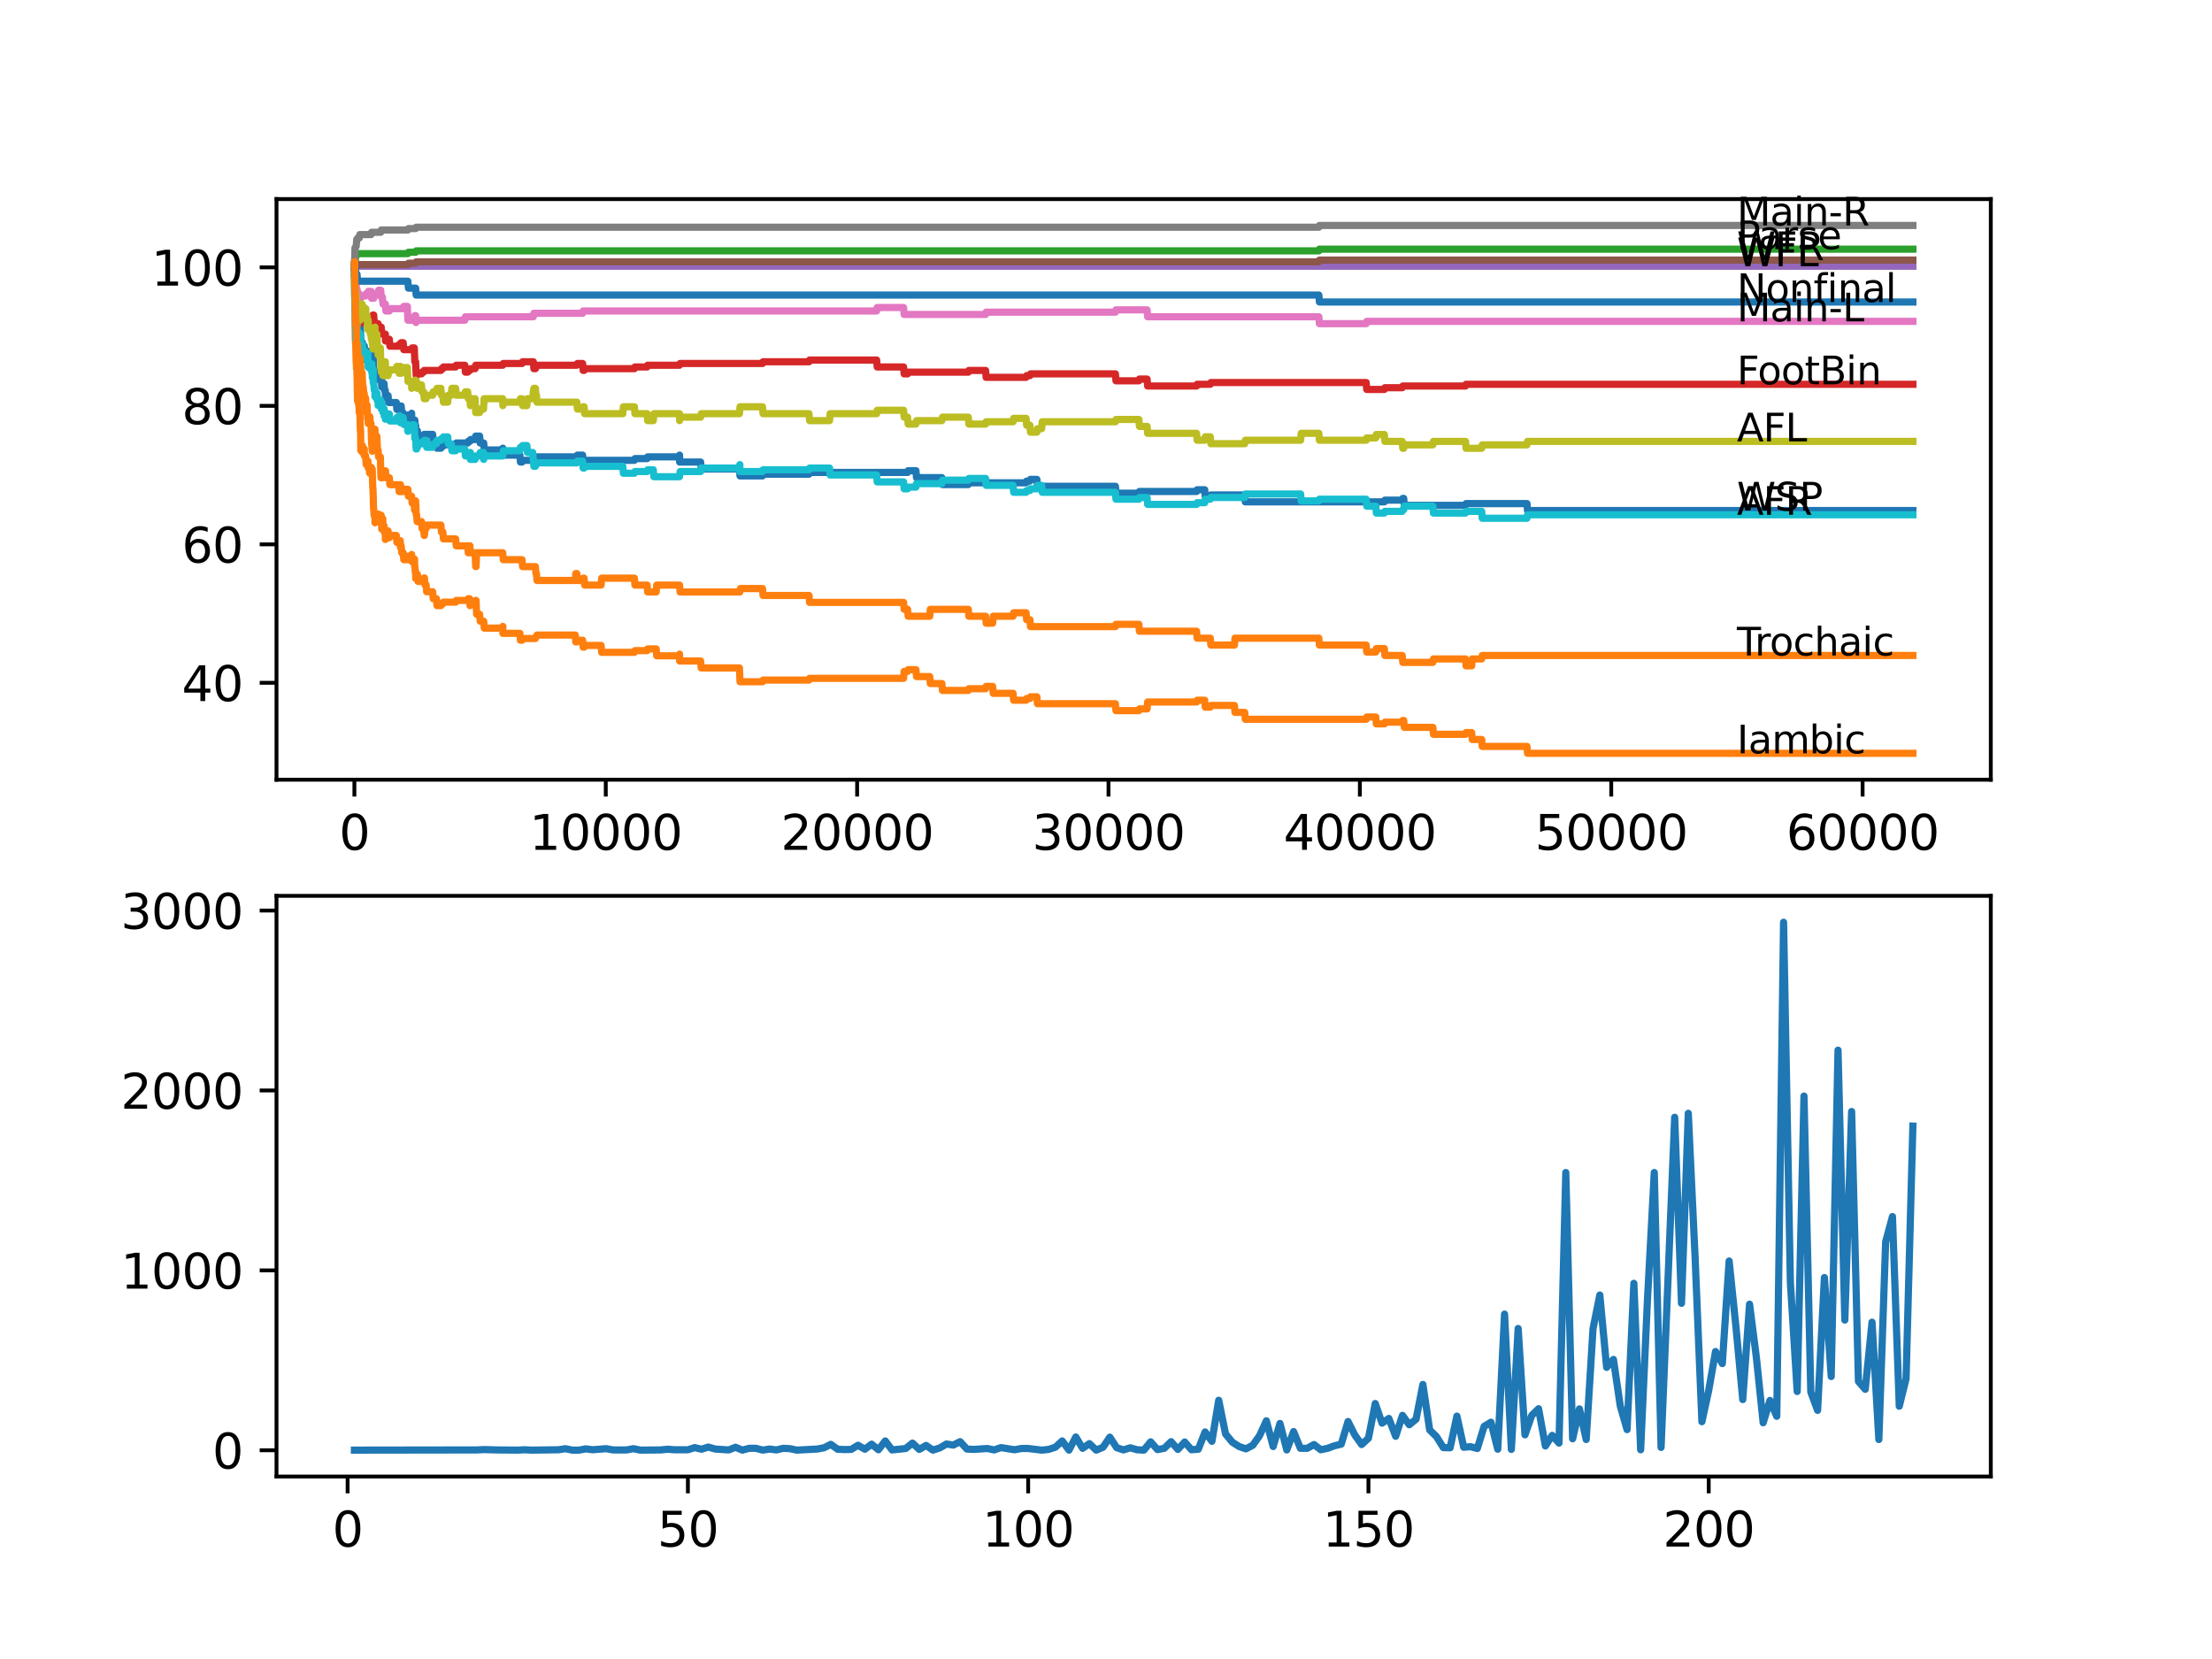<?xml version="1.0" encoding="utf-8" standalone="no"?>
<!DOCTYPE svg PUBLIC "-//W3C//DTD SVG 1.1//EN"
  "http://www.w3.org/Graphics/SVG/1.1/DTD/svg11.dtd">
<svg xmlns:xlink="http://www.w3.org/1999/xlink" width="460.8pt" height="345.6pt" viewBox="0 0 460.8 345.6" xmlns="http://www.w3.org/2000/svg" version="1.1">
 <defs>
  <style type="text/css">*{stroke-linejoin: round; stroke-linecap: butt}</style>
 </defs>
 <g id="figure_1">
  <g id="patch_1">
   <path d="M 0 345.6 
L 460.8 345.6 
L 460.8 0 
L 0 0 
z
" style="fill: #ffffff"/>
  </g>
  <g id="axes_1">
   <g id="patch_2">
    <path d="M 57.6 162.432 
L 414.72 162.432 
L 414.72 41.472 
L 57.6 41.472 
z
" style="fill: #ffffff"/>
   </g>
   <g id="matplotlib.axis_1">
    <g id="xtick_1">
     <g id="line2d_1">
      <defs>
       <path id="m1914880251" d="M 0 0 
L 0 3.5 
" style="stroke: #000000; stroke-width: 0.8"/>
      </defs>
      <g>
       <use xlink:href="#m1914880251" x="73.827" y="162.432" style="stroke: #000000; stroke-width: 0.8"/>
      </g>
     </g>
     <g id="text_1">
      <!-- 0 -->
      <g transform="translate(70.646 177.03)scale(0.1 -0.1)">
       <defs>
        <path id="DejaVuSans-30" d="M 2034 4250 
Q 1547 4250 1301 3770 
Q 1056 3291 1056 2328 
Q 1056 1369 1301 889 
Q 1547 409 2034 409 
Q 2525 409 2770 889 
Q 3016 1369 3016 2328 
Q 3016 3291 2770 3770 
Q 2525 4250 2034 4250 
z
M 2034 4750 
Q 2819 4750 3233 4129 
Q 3647 3509 3647 2328 
Q 3647 1150 3233 529 
Q 2819 -91 2034 -91 
Q 1250 -91 836 529 
Q 422 1150 422 2328 
Q 422 3509 836 4129 
Q 1250 4750 2034 4750 
z
" transform="scale(0.016)"/>
       </defs>
       <use xlink:href="#DejaVuSans-30"/>
      </g>
     </g>
    </g>
    <g id="xtick_2">
     <g id="line2d_2">
      <g>
       <use xlink:href="#m1914880251" x="126.192" y="162.432" style="stroke: #000000; stroke-width: 0.8"/>
      </g>
     </g>
     <g id="text_2">
      <!-- 10000 -->
      <g transform="translate(110.286 177.03)scale(0.1 -0.1)">
       <defs>
        <path id="DejaVuSans-31" d="M 794 531 
L 1825 531 
L 1825 4091 
L 703 3866 
L 703 4441 
L 1819 4666 
L 2450 4666 
L 2450 531 
L 3481 531 
L 3481 0 
L 794 0 
L 794 531 
z
" transform="scale(0.016)"/>
       </defs>
       <use xlink:href="#DejaVuSans-31"/>
       <use xlink:href="#DejaVuSans-30" x="63.623"/>
       <use xlink:href="#DejaVuSans-30" x="127.246"/>
       <use xlink:href="#DejaVuSans-30" x="190.869"/>
       <use xlink:href="#DejaVuSans-30" x="254.492"/>
      </g>
     </g>
    </g>
    <g id="xtick_3">
     <g id="line2d_3">
      <g>
       <use xlink:href="#m1914880251" x="178.556" y="162.432" style="stroke: #000000; stroke-width: 0.8"/>
      </g>
     </g>
     <g id="text_3">
      <!-- 20000 -->
      <g transform="translate(162.65 177.03)scale(0.1 -0.1)">
       <defs>
        <path id="DejaVuSans-32" d="M 1228 531 
L 3431 531 
L 3431 0 
L 469 0 
L 469 531 
Q 828 903 1448 1529 
Q 2069 2156 2228 2338 
Q 2531 2678 2651 2914 
Q 2772 3150 2772 3378 
Q 2772 3750 2511 3984 
Q 2250 4219 1831 4219 
Q 1534 4219 1204 4116 
Q 875 4013 500 3803 
L 500 4441 
Q 881 4594 1212 4672 
Q 1544 4750 1819 4750 
Q 2544 4750 2975 4387 
Q 3406 4025 3406 3419 
Q 3406 3131 3298 2873 
Q 3191 2616 2906 2266 
Q 2828 2175 2409 1742 
Q 1991 1309 1228 531 
z
" transform="scale(0.016)"/>
       </defs>
       <use xlink:href="#DejaVuSans-32"/>
       <use xlink:href="#DejaVuSans-30" x="63.623"/>
       <use xlink:href="#DejaVuSans-30" x="127.246"/>
       <use xlink:href="#DejaVuSans-30" x="190.869"/>
       <use xlink:href="#DejaVuSans-30" x="254.492"/>
      </g>
     </g>
    </g>
    <g id="xtick_4">
     <g id="line2d_4">
      <g>
       <use xlink:href="#m1914880251" x="230.921" y="162.432" style="stroke: #000000; stroke-width: 0.8"/>
      </g>
     </g>
     <g id="text_4">
      <!-- 30000 -->
      <g transform="translate(215.015 177.03)scale(0.1 -0.1)">
       <defs>
        <path id="DejaVuSans-33" d="M 2597 2516 
Q 3050 2419 3304 2112 
Q 3559 1806 3559 1356 
Q 3559 666 3084 287 
Q 2609 -91 1734 -91 
Q 1441 -91 1130 -33 
Q 819 25 488 141 
L 488 750 
Q 750 597 1062 519 
Q 1375 441 1716 441 
Q 2309 441 2620 675 
Q 2931 909 2931 1356 
Q 2931 1769 2642 2001 
Q 2353 2234 1838 2234 
L 1294 2234 
L 1294 2753 
L 1863 2753 
Q 2328 2753 2575 2939 
Q 2822 3125 2822 3475 
Q 2822 3834 2567 4026 
Q 2313 4219 1838 4219 
Q 1578 4219 1281 4162 
Q 984 4106 628 3988 
L 628 4550 
Q 988 4650 1302 4700 
Q 1616 4750 1894 4750 
Q 2613 4750 3031 4423 
Q 3450 4097 3450 3541 
Q 3450 3153 3228 2886 
Q 3006 2619 2597 2516 
z
" transform="scale(0.016)"/>
       </defs>
       <use xlink:href="#DejaVuSans-33"/>
       <use xlink:href="#DejaVuSans-30" x="63.623"/>
       <use xlink:href="#DejaVuSans-30" x="127.246"/>
       <use xlink:href="#DejaVuSans-30" x="190.869"/>
       <use xlink:href="#DejaVuSans-30" x="254.492"/>
      </g>
     </g>
    </g>
    <g id="xtick_5">
     <g id="line2d_5">
      <g>
       <use xlink:href="#m1914880251" x="283.285" y="162.432" style="stroke: #000000; stroke-width: 0.8"/>
      </g>
     </g>
     <g id="text_5">
      <!-- 40000 -->
      <g transform="translate(267.379 177.03)scale(0.1 -0.1)">
       <defs>
        <path id="DejaVuSans-34" d="M 2419 4116 
L 825 1625 
L 2419 1625 
L 2419 4116 
z
M 2253 4666 
L 3047 4666 
L 3047 1625 
L 3713 1625 
L 3713 1100 
L 3047 1100 
L 3047 0 
L 2419 0 
L 2419 1100 
L 313 1100 
L 313 1709 
L 2253 4666 
z
" transform="scale(0.016)"/>
       </defs>
       <use xlink:href="#DejaVuSans-34"/>
       <use xlink:href="#DejaVuSans-30" x="63.623"/>
       <use xlink:href="#DejaVuSans-30" x="127.246"/>
       <use xlink:href="#DejaVuSans-30" x="190.869"/>
       <use xlink:href="#DejaVuSans-30" x="254.492"/>
      </g>
     </g>
    </g>
    <g id="xtick_6">
     <g id="line2d_6">
      <g>
       <use xlink:href="#m1914880251" x="335.65" y="162.432" style="stroke: #000000; stroke-width: 0.8"/>
      </g>
     </g>
     <g id="text_6">
      <!-- 50000 -->
      <g transform="translate(319.744 177.03)scale(0.1 -0.1)">
       <defs>
        <path id="DejaVuSans-35" d="M 691 4666 
L 3169 4666 
L 3169 4134 
L 1269 4134 
L 1269 2991 
Q 1406 3038 1543 3061 
Q 1681 3084 1819 3084 
Q 2600 3084 3056 2656 
Q 3513 2228 3513 1497 
Q 3513 744 3044 326 
Q 2575 -91 1722 -91 
Q 1428 -91 1123 -41 
Q 819 9 494 109 
L 494 744 
Q 775 591 1075 516 
Q 1375 441 1709 441 
Q 2250 441 2565 725 
Q 2881 1009 2881 1497 
Q 2881 1984 2565 2268 
Q 2250 2553 1709 2553 
Q 1456 2553 1204 2497 
Q 953 2441 691 2322 
L 691 4666 
z
" transform="scale(0.016)"/>
       </defs>
       <use xlink:href="#DejaVuSans-35"/>
       <use xlink:href="#DejaVuSans-30" x="63.623"/>
       <use xlink:href="#DejaVuSans-30" x="127.246"/>
       <use xlink:href="#DejaVuSans-30" x="190.869"/>
       <use xlink:href="#DejaVuSans-30" x="254.492"/>
      </g>
     </g>
    </g>
    <g id="xtick_7">
     <g id="line2d_7">
      <g>
       <use xlink:href="#m1914880251" x="388.014" y="162.432" style="stroke: #000000; stroke-width: 0.8"/>
      </g>
     </g>
     <g id="text_7">
      <!-- 60000 -->
      <g transform="translate(372.108 177.03)scale(0.1 -0.1)">
       <defs>
        <path id="DejaVuSans-36" d="M 2113 2584 
Q 1688 2584 1439 2293 
Q 1191 2003 1191 1497 
Q 1191 994 1439 701 
Q 1688 409 2113 409 
Q 2538 409 2786 701 
Q 3034 994 3034 1497 
Q 3034 2003 2786 2293 
Q 2538 2584 2113 2584 
z
M 3366 4563 
L 3366 3988 
Q 3128 4100 2886 4159 
Q 2644 4219 2406 4219 
Q 1781 4219 1451 3797 
Q 1122 3375 1075 2522 
Q 1259 2794 1537 2939 
Q 1816 3084 2150 3084 
Q 2853 3084 3261 2657 
Q 3669 2231 3669 1497 
Q 3669 778 3244 343 
Q 2819 -91 2113 -91 
Q 1303 -91 875 529 
Q 447 1150 447 2328 
Q 447 3434 972 4092 
Q 1497 4750 2381 4750 
Q 2619 4750 2861 4703 
Q 3103 4656 3366 4563 
z
" transform="scale(0.016)"/>
       </defs>
       <use xlink:href="#DejaVuSans-36"/>
       <use xlink:href="#DejaVuSans-30" x="63.623"/>
       <use xlink:href="#DejaVuSans-30" x="127.246"/>
       <use xlink:href="#DejaVuSans-30" x="190.869"/>
       <use xlink:href="#DejaVuSans-30" x="254.492"/>
      </g>
     </g>
    </g>
   </g>
   <g id="matplotlib.axis_2">
    <g id="ytick_1">
     <g id="line2d_8">
      <defs>
       <path id="m2eca38922e" d="M 0 0 
L -3.5 0 
" style="stroke: #000000; stroke-width: 0.8"/>
      </defs>
      <g>
       <use xlink:href="#m2eca38922e" x="57.6" y="142.245" style="stroke: #000000; stroke-width: 0.8"/>
      </g>
     </g>
     <g id="text_8">
      <!-- 40 -->
      <g transform="translate(37.875 146.044)scale(0.1 -0.1)">
       <use xlink:href="#DejaVuSans-34"/>
       <use xlink:href="#DejaVuSans-30" x="63.623"/>
      </g>
     </g>
    </g>
    <g id="ytick_2">
     <g id="line2d_9">
      <g>
       <use xlink:href="#m2eca38922e" x="57.6" y="113.396" style="stroke: #000000; stroke-width: 0.8"/>
      </g>
     </g>
     <g id="text_9">
      <!-- 60 -->
      <g transform="translate(37.875 117.195)scale(0.1 -0.1)">
       <use xlink:href="#DejaVuSans-36"/>
       <use xlink:href="#DejaVuSans-30" x="63.623"/>
      </g>
     </g>
    </g>
    <g id="ytick_3">
     <g id="line2d_10">
      <g>
       <use xlink:href="#m2eca38922e" x="57.6" y="84.546" style="stroke: #000000; stroke-width: 0.8"/>
      </g>
     </g>
     <g id="text_10">
      <!-- 80 -->
      <g transform="translate(37.875 88.346)scale(0.1 -0.1)">
       <defs>
        <path id="DejaVuSans-38" d="M 2034 2216 
Q 1584 2216 1326 1975 
Q 1069 1734 1069 1313 
Q 1069 891 1326 650 
Q 1584 409 2034 409 
Q 2484 409 2743 651 
Q 3003 894 3003 1313 
Q 3003 1734 2745 1975 
Q 2488 2216 2034 2216 
z
M 1403 2484 
Q 997 2584 770 2862 
Q 544 3141 544 3541 
Q 544 4100 942 4425 
Q 1341 4750 2034 4750 
Q 2731 4750 3128 4425 
Q 3525 4100 3525 3541 
Q 3525 3141 3298 2862 
Q 3072 2584 2669 2484 
Q 3125 2378 3379 2068 
Q 3634 1759 3634 1313 
Q 3634 634 3220 271 
Q 2806 -91 2034 -91 
Q 1263 -91 848 271 
Q 434 634 434 1313 
Q 434 1759 690 2068 
Q 947 2378 1403 2484 
z
M 1172 3481 
Q 1172 3119 1398 2916 
Q 1625 2713 2034 2713 
Q 2441 2713 2670 2916 
Q 2900 3119 2900 3481 
Q 2900 3844 2670 4047 
Q 2441 4250 2034 4250 
Q 1625 4250 1398 4047 
Q 1172 3844 1172 3481 
z
" transform="scale(0.016)"/>
       </defs>
       <use xlink:href="#DejaVuSans-38"/>
       <use xlink:href="#DejaVuSans-30" x="63.623"/>
      </g>
     </g>
    </g>
    <g id="ytick_4">
     <g id="line2d_11">
      <g>
       <use xlink:href="#m2eca38922e" x="57.6" y="55.697" style="stroke: #000000; stroke-width: 0.8"/>
      </g>
     </g>
     <g id="text_11">
      <!-- 100 -->
      <g transform="translate(31.512 59.496)scale(0.1 -0.1)">
       <use xlink:href="#DejaVuSans-31"/>
       <use xlink:href="#DejaVuSans-30" x="63.623"/>
       <use xlink:href="#DejaVuSans-30" x="127.246"/>
      </g>
     </g>
    </g>
   </g>
   <g id="line2d_12">
    <path d="M 73.833 55.216 
L 73.848 55.216 
L 73.932 53.774 
L 73.948 56.659 
L 73.953 55.937 
L 73.985 55.937 
L 74.121 63.102 
L 74.147 63.102 
L 74.267 66.347 
L 74.288 66.347 
L 74.43 64.256 
L 74.445 64.256 
L 74.555 67.141 
L 74.561 66.78 
L 74.587 66.78 
L 74.681 68.222 
L 74.697 67.501 
L 74.739 67.501 
L 74.859 66.66 
L 74.901 66.66 
L 74.959 65.939 
L 74.964 67.381 
L 75 67.02 
L 75.116 69.905 
L 75.131 69.545 
L 75.163 72.43 
L 75.189 72.43 
L 75.194 72.43 
L 75.309 72.069 
L 75.44 72.069 
L 75.493 71.348 
L 75.498 72.79 
L 75.54 72.79 
L 75.665 72.79 
L 75.781 72.43 
L 75.875 72.43 
L 75.891 72.069 
L 75.896 73.511 
L 75.969 73.511 
L 76.163 73.511 
L 76.173 74.954 
L 76.273 73.872 
L 76.461 73.872 
L 76.582 73.151 
L 76.634 73.151 
L 76.702 74.593 
L 76.744 74.233 
L 77.037 74.233 
L 77.153 73.872 
L 77.325 73.872 
L 77.352 73.511 
L 77.357 74.954 
L 77.425 74.593 
L 77.456 74.593 
L 77.572 73.872 
L 77.577 73.872 
L 77.692 73.511 
L 77.697 73.511 
L 77.818 76.396 
L 77.844 76.396 
L 77.959 77.839 
L 78.116 77.839 
L 78.121 79.281 
L 78.226 78.921 
L 78.509 78.921 
L 78.635 77.839 
L 78.76 77.839 
L 78.854 77.478 
L 78.97 78.921 
L 79.237 78.921 
L 79.362 77.719 
L 79.399 77.719 
L 79.52 80.604 
L 79.666 80.604 
L 79.781 79.882 
L 79.996 79.882 
L 80.111 81.325 
L 80.263 81.325 
L 80.31 82.767 
L 80.373 82.407 
L 80.844 82.407 
L 80.96 83.849 
L 82.562 83.849 
L 82.677 85.292 
L 83.038 85.292 
L 83.154 84.931 
L 83.426 84.931 
L 83.541 84.57 
L 83.573 84.57 
L 83.688 86.013 
L 83.997 86.013 
L 84.112 87.455 
L 84.855 87.455 
L 84.971 86.446 
L 85.746 86.446 
L 85.756 86.085 
L 85.761 87.527 
L 85.84 87.527 
L 86.416 87.527 
L 86.531 88.97 
L 86.583 88.97 
L 86.599 88.681 
L 86.604 90.124 
L 86.672 90.124 
L 86.788 90.124 
L 86.903 89.763 
L 86.966 89.763 
L 87.081 91.206 
L 87.804 91.206 
L 87.919 90.845 
L 88.249 90.845 
L 88.364 90.484 
L 90.129 90.484 
L 90.244 91.927 
L 90.919 91.927 
L 91.034 93.369 
L 91.846 93.369 
L 91.961 93.009 
L 92.255 93.009 
L 92.37 92.648 
L 94.92 92.648 
L 95.035 92.288 
L 97.428 92.288 
L 97.543 91.927 
L 97.905 91.927 
L 98.02 91.566 
L 98.973 91.566 
L 99.093 90.845 
L 99.915 90.845 
L 100.031 92.288 
L 100.764 92.288 
L 100.879 93.73 
L 104.728 93.73 
L 104.754 93.369 
L 104.759 94.812 
L 104.822 94.812 
L 108.299 94.812 
L 108.414 96.254 
L 108.749 96.254 
L 108.865 95.894 
L 111.535 95.894 
L 111.65 95.533 
L 111.745 95.533 
L 111.86 95.172 
L 120.165 95.172 
L 120.28 94.812 
L 121.369 94.812 
L 121.484 96.254 
L 121.683 96.254 
L 121.799 95.894 
L 132.156 95.894 
L 132.271 95.533 
L 134.801 95.533 
L 134.916 95.172 
L 141.556 95.172 
L 141.571 94.812 
L 141.577 96.254 
L 141.65 96.254 
L 145.954 96.254 
L 146.07 97.697 
L 154.039 97.697 
L 154.155 99.139 
L 158.841 99.139 
L 158.956 98.779 
L 168.534 98.779 
L 168.649 98.418 
L 189.066 98.418 
L 189.181 98.057 
L 190.81 98.057 
L 190.925 99.5 
L 196.209 99.5 
L 196.324 100.942 
L 201.717 100.942 
L 201.832 100.582 
L 213.751 100.582 
L 213.866 100.221 
L 214.552 100.221 
L 214.667 99.86 
L 216.002 99.86 
L 216.117 101.303 
L 232.361 101.303 
L 232.476 102.745 
L 237.247 102.745 
L 237.362 102.385 
L 249.269 102.385 
L 249.385 102.024 
L 250.966 102.024 
L 251.081 103.467 
L 252.129 103.467 
L 252.244 103.106 
L 259.302 103.106 
L 259.418 104.548 
L 288.38 104.548 
L 288.496 104.188 
L 292.109 104.188 
L 292.224 103.827 
L 292.423 103.827 
L 292.538 105.27 
L 305.294 105.27 
L 305.409 104.909 
L 318.097 104.909 
L 318.213 106.352 
L 398.487 106.352 
L 398.487 106.352 
" clip-path="url(#pe38bd9dd7f)" style="fill: none; stroke: #1f77b4; stroke-width: 1.5; stroke-linecap: square"/>
   </g>
   <g id="line2d_13">
    <path d="M 73.833 57.14 
L 73.854 57.14 
L 74 68.198 
L 74.006 68.198 
L 74.011 67.718 
L 74.047 71.276 
L 74.074 70.554 
L 74.199 75.603 
L 74.215 75.603 
L 74.241 75.242 
L 74.246 76.685 
L 74.32 75.603 
L 74.451 82.094 
L 74.461 82.094 
L 74.477 83.537 
L 74.571 82.695 
L 74.587 82.695 
L 74.681 84.138 
L 74.697 83.416 
L 74.718 83.416 
L 74.833 85.941 
L 74.959 85.941 
L 75.079 89.907 
L 75.116 89.907 
L 75.121 89.547 
L 75.163 93.874 
L 75.168 93.874 
L 75.194 93.874 
L 75.309 93.514 
L 75.44 93.514 
L 75.493 92.792 
L 75.498 94.235 
L 75.54 94.235 
L 75.665 94.235 
L 75.781 93.874 
L 75.875 93.874 
L 75.891 93.514 
L 75.896 94.956 
L 75.969 94.956 
L 76.163 94.956 
L 76.278 96.759 
L 76.461 96.759 
L 76.582 96.038 
L 76.634 96.038 
L 76.702 97.48 
L 76.744 97.12 
L 76.886 97.12 
L 77.001 98.562 
L 77.037 98.562 
L 77.153 98.202 
L 77.289 98.202 
L 77.352 97.36 
L 77.357 98.803 
L 77.388 98.803 
L 77.394 98.803 
L 77.519 97.721 
L 77.535 97.721 
L 77.655 101.688 
L 77.697 101.688 
L 77.823 106.015 
L 77.844 106.015 
L 77.959 107.457 
L 78.116 107.457 
L 78.121 108.9 
L 78.226 108.539 
L 78.509 108.539 
L 78.635 107.457 
L 78.76 107.457 
L 78.854 107.097 
L 78.97 108.539 
L 79.237 108.539 
L 79.362 107.337 
L 79.399 107.337 
L 79.52 110.222 
L 79.666 110.222 
L 79.745 108.058 
L 79.781 109.501 
L 79.996 109.501 
L 80.111 110.943 
L 80.263 110.943 
L 80.279 112.386 
L 80.315 110.583 
L 80.368 110.583 
L 80.844 110.583 
L 80.96 112.025 
L 81.106 112.025 
L 81.221 111.544 
L 82.562 111.544 
L 82.677 112.987 
L 83.038 112.987 
L 83.154 112.626 
L 83.384 112.626 
L 83.426 114.069 
L 83.494 113.708 
L 83.573 113.708 
L 83.688 115.151 
L 83.997 115.151 
L 84.112 116.593 
L 84.855 116.593 
L 84.971 115.872 
L 85.746 115.872 
L 85.756 115.511 
L 85.761 116.954 
L 85.84 116.954 
L 86.301 116.954 
L 86.358 116.473 
L 86.364 117.915 
L 86.4 117.915 
L 86.416 117.915 
L 86.531 119.358 
L 86.583 119.358 
L 86.599 119.069 
L 86.604 120.512 
L 86.678 120.031 
L 86.788 120.031 
L 86.903 119.67 
L 86.966 119.67 
L 87.081 121.113 
L 87.804 121.113 
L 87.919 120.752 
L 88.249 120.752 
L 88.364 120.391 
L 88.416 120.391 
L 88.531 121.834 
L 88.767 121.834 
L 88.882 123.276 
L 90.129 123.276 
L 90.244 124.719 
L 90.919 124.719 
L 91.034 126.161 
L 91.846 126.161 
L 91.961 125.801 
L 92.255 125.801 
L 92.37 125.44 
L 94.92 125.44 
L 95.035 125.079 
L 97.428 125.079 
L 97.543 124.719 
L 97.826 124.719 
L 97.905 126.161 
L 97.936 125.801 
L 98.973 125.801 
L 99.093 125.079 
L 99.167 125.079 
L 99.287 127.964 
L 99.915 127.964 
L 100.031 129.407 
L 100.764 129.407 
L 100.879 130.849 
L 104.728 130.849 
L 104.754 130.489 
L 104.759 131.931 
L 104.822 131.931 
L 108.299 131.931 
L 108.414 133.374 
L 108.749 133.374 
L 108.865 133.013 
L 111.535 133.013 
L 111.65 132.652 
L 111.745 132.652 
L 111.86 132.292 
L 119.83 132.292 
L 119.945 133.734 
L 120.165 133.734 
L 120.28 133.374 
L 121.369 133.374 
L 121.484 134.816 
L 121.683 134.816 
L 121.799 134.455 
L 125.223 134.455 
L 125.338 135.898 
L 132.156 135.898 
L 132.271 135.537 
L 134.801 135.537 
L 134.916 135.177 
L 136.696 135.177 
L 136.811 136.619 
L 141.556 136.619 
L 141.571 136.259 
L 141.577 137.701 
L 141.65 137.701 
L 145.954 137.701 
L 146.07 139.143 
L 154.039 139.143 
L 154.16 142.028 
L 158.841 142.028 
L 158.956 141.668 
L 168.534 141.668 
L 168.649 141.307 
L 188.233 141.307 
L 188.349 139.865 
L 189.066 139.865 
L 189.181 139.504 
L 190.81 139.504 
L 190.925 140.947 
L 193.685 140.947 
L 193.8 142.389 
L 196.209 142.389 
L 196.324 143.831 
L 201.717 143.831 
L 201.832 143.471 
L 205.315 143.471 
L 205.43 142.99 
L 206.791 142.99 
L 206.907 144.432 
L 211.043 144.432 
L 211.159 145.875 
L 213.751 145.875 
L 213.866 145.514 
L 214.552 145.514 
L 214.667 145.154 
L 216.002 145.154 
L 216.117 146.596 
L 232.361 146.596 
L 232.476 148.039 
L 237.247 148.039 
L 237.362 147.678 
L 238.959 147.678 
L 239.074 146.236 
L 249.269 146.236 
L 249.385 145.875 
L 250.966 145.875 
L 251.081 147.317 
L 252.129 147.317 
L 252.244 146.957 
L 257.156 146.957 
L 257.271 148.399 
L 259.302 148.399 
L 259.418 149.842 
L 284.6 149.842 
L 284.715 149.361 
L 286.605 149.361 
L 286.721 150.803 
L 288.38 150.803 
L 288.496 150.443 
L 292.109 150.443 
L 292.224 150.082 
L 292.423 150.082 
L 292.538 151.525 
L 298.492 151.525 
L 298.607 152.967 
L 305.294 152.967 
L 305.409 152.606 
L 306.577 152.606 
L 306.692 154.049 
L 308.661 154.049 
L 308.776 155.491 
L 318.097 155.491 
L 318.213 156.934 
L 398.487 156.934 
L 398.487 156.934 
" clip-path="url(#pe38bd9dd7f)" style="fill: none; stroke: #ff7f0e; stroke-width: 1.5; stroke-linecap: square"/>
   </g>
   <g id="line2d_14">
    <path d="M 73.833 55.216 
L 73.838 55.216 
L 73.869 56.659 
L 73.948 55.336 
L 73.953 55.336 
L 74.079 53.125 
L 74.377 53.125 
L 74.493 52.836 
L 84.965 52.836 
L 85.081 52.548 
L 86.583 52.548 
L 86.699 52.259 
L 274.74 52.259 
L 274.855 51.899 
L 398.487 51.899 
L 398.487 51.899 
" clip-path="url(#pe38bd9dd7f)" style="fill: none; stroke: #2ca02c; stroke-width: 1.5; stroke-linecap: square"/>
   </g>
   <g id="line2d_15">
    <path d="M 73.833 57.14 
L 73.838 57.14 
L 73.89 56.418 
L 73.937 57.981 
L 73.943 57.981 
L 73.953 57.981 
L 74.084 64.833 
L 74.1 64.833 
L 74.147 64.544 
L 74.152 65.987 
L 74.189 65.987 
L 74.215 65.987 
L 74.346 64.544 
L 74.555 64.544 
L 74.671 64.184 
L 74.739 64.184 
L 74.838 63.823 
L 74.959 66.708 
L 74.964 66.708 
L 75.079 66.347 
L 75.116 66.347 
L 75.131 65.987 
L 75.137 67.429 
L 75.215 67.068 
L 75.44 67.068 
L 75.561 66.347 
L 75.665 66.347 
L 75.781 65.987 
L 75.875 65.987 
L 75.99 65.626 
L 76.163 65.626 
L 76.2 67.068 
L 76.273 66.708 
L 76.461 66.708 
L 76.582 65.987 
L 76.634 65.987 
L 76.702 67.429 
L 76.744 67.068 
L 77.037 67.068 
L 77.153 66.708 
L 77.325 66.708 
L 77.446 65.987 
L 77.577 65.987 
L 77.692 65.626 
L 77.844 65.626 
L 77.959 67.068 
L 78.116 67.068 
L 78.121 68.511 
L 78.226 68.15 
L 78.509 68.15 
L 78.624 67.79 
L 78.76 67.79 
L 78.765 67.429 
L 78.771 68.872 
L 78.854 68.872 
L 79.237 68.872 
L 79.357 68.15 
L 79.415 68.15 
L 79.53 69.593 
L 80.279 69.593 
L 80.31 71.035 
L 80.389 70.675 
L 81.106 70.675 
L 81.221 72.117 
L 83.038 72.117 
L 83.154 71.756 
L 83.426 71.756 
L 83.541 71.396 
L 83.997 71.396 
L 84.112 72.838 
L 85.746 72.838 
L 85.861 72.478 
L 86.301 72.478 
L 86.421 75.363 
L 86.583 75.363 
L 86.704 78.248 
L 86.788 78.248 
L 86.903 77.887 
L 87.804 77.887 
L 87.919 77.526 
L 88.249 77.526 
L 88.364 77.166 
L 91.846 77.166 
L 91.961 76.805 
L 92.255 76.805 
L 92.37 76.444 
L 94.92 76.444 
L 95.035 76.084 
L 96.836 76.084 
L 96.952 77.526 
L 97.428 77.526 
L 97.543 77.166 
L 97.905 77.166 
L 98.02 76.805 
L 98.973 76.805 
L 99.093 76.084 
L 104.728 76.084 
L 104.843 75.723 
L 108.749 75.723 
L 108.865 75.363 
L 111.101 75.363 
L 111.216 76.805 
L 111.535 76.805 
L 111.65 76.444 
L 111.745 76.444 
L 111.86 76.084 
L 120.165 76.084 
L 120.28 75.723 
L 121.369 75.723 
L 121.484 77.166 
L 121.683 77.166 
L 121.799 76.805 
L 132.156 76.805 
L 132.271 76.444 
L 134.801 76.444 
L 134.916 76.084 
L 141.556 76.084 
L 141.671 75.723 
L 158.841 75.723 
L 158.956 75.363 
L 168.534 75.363 
L 168.649 75.002 
L 182.62 75.002 
L 182.735 76.444 
L 188.233 76.444 
L 188.349 77.887 
L 189.066 77.887 
L 189.181 77.526 
L 201.717 77.526 
L 201.832 77.166 
L 205.315 77.166 
L 205.43 78.608 
L 213.751 78.608 
L 213.866 78.248 
L 214.552 78.248 
L 214.667 77.887 
L 232.361 77.887 
L 232.476 79.329 
L 237.247 79.329 
L 237.362 78.969 
L 238.959 78.969 
L 239.074 80.411 
L 249.269 80.411 
L 249.385 80.051 
L 252.129 80.051 
L 252.244 79.69 
L 284.6 79.69 
L 284.715 81.132 
L 288.38 81.132 
L 288.496 80.772 
L 292.109 80.772 
L 292.224 80.411 
L 305.294 80.411 
L 305.409 80.051 
L 398.487 80.051 
L 398.487 80.051 
" clip-path="url(#pe38bd9dd7f)" style="fill: none; stroke: #d62728; stroke-width: 1.5; stroke-linecap: square"/>
   </g>
   <g id="line2d_16">
    <path d="M 73.833 55.697 
L 73.838 55.697 
L 73.869 57.14 
L 73.948 56.178 
L 73.953 56.178 
L 74.068 55.457 
L 398.487 55.457 
L 398.487 55.457 
" clip-path="url(#pe38bd9dd7f)" style="fill: none; stroke: #9467bd; stroke-width: 1.5; stroke-linecap: square"/>
   </g>
   <g id="line2d_17">
    <path d="M 73.833 55.697 
L 74.016 55.697 
L 74.131 55.409 
L 74.377 55.409 
L 74.493 55.12 
L 84.965 55.12 
L 85.081 54.832 
L 86.583 54.832 
L 86.699 54.543 
L 274.74 54.543 
L 274.855 54.182 
L 398.487 54.182 
L 398.487 54.182 
" clip-path="url(#pe38bd9dd7f)" style="fill: none; stroke: #8c564b; stroke-width: 1.5; stroke-linecap: square"/>
   </g>
   <g id="line2d_18">
    <path d="M 73.833 55.697 
L 73.932 61.587 
L 73.958 60.385 
L 73.985 60.385 
L 74.016 58.582 
L 74.058 60.986 
L 74.095 60.024 
L 74.1 60.024 
L 74.199 58.774 
L 74.205 60.217 
L 74.377 60.217 
L 74.477 61.659 
L 74.487 61.178 
L 74.838 61.178 
L 74.843 62.621 
L 74.948 62.14 
L 75.131 62.14 
L 75.247 61.659 
L 76.163 61.659 
L 76.278 61.178 
L 76.634 61.178 
L 76.749 60.698 
L 77.289 60.698 
L 77.404 62.14 
L 77.844 62.14 
L 77.959 61.659 
L 78.116 61.659 
L 78.231 61.178 
L 78.765 61.178 
L 78.881 60.457 
L 79.315 60.457 
L 79.43 61.9 
L 79.666 61.9 
L 79.781 63.342 
L 80.279 63.342 
L 80.394 64.785 
L 81.106 64.785 
L 81.221 64.304 
L 83.997 64.304 
L 84.112 63.823 
L 84.855 63.823 
L 84.976 66.708 
L 86.301 66.708 
L 86.421 65.746 
L 86.583 65.746 
L 86.657 67.189 
L 86.693 66.708 
L 96.836 66.708 
L 96.952 65.987 
L 111.101 65.987 
L 111.216 65.265 
L 121.369 65.265 
L 121.484 64.785 
L 182.62 64.785 
L 182.735 64.063 
L 188.233 64.063 
L 188.349 65.506 
L 205.315 65.506 
L 205.43 65.025 
L 232.361 65.025 
L 232.476 64.544 
L 238.959 64.544 
L 239.074 65.987 
L 274.74 65.987 
L 274.855 67.429 
L 284.6 67.429 
L 284.715 66.948 
L 398.487 66.948 
L 398.487 66.948 
" clip-path="url(#pe38bd9dd7f)" style="fill: none; stroke: #e377c2; stroke-width: 1.5; stroke-linecap: square"/>
   </g>
   <g id="line2d_19">
    <path d="M 73.833 55.697 
L 73.958 51.61 
L 74.016 51.61 
L 74.131 51.322 
L 74.199 51.322 
L 74.314 49.879 
L 74.377 49.879 
L 74.493 49.591 
L 74.838 49.591 
L 74.953 48.869 
L 77.289 48.869 
L 77.404 48.389 
L 79.315 48.389 
L 79.43 47.908 
L 84.965 47.908 
L 85.081 47.619 
L 86.583 47.619 
L 86.699 47.331 
L 274.74 47.331 
L 274.855 46.97 
L 398.487 46.97 
L 398.487 46.97 
" clip-path="url(#pe38bd9dd7f)" style="fill: none; stroke: #7f7f7f; stroke-width: 1.5; stroke-linecap: square"/>
   </g>
   <g id="line2d_20">
    <path d="M 73.833 57.14 
L 73.848 57.14 
L 73.89 62.429 
L 73.974 62.068 
L 73.985 62.068 
L 74.016 60.265 
L 74.058 63.39 
L 74.089 62.429 
L 74.1 62.429 
L 74.215 61.178 
L 74.341 66.227 
L 74.377 66.227 
L 74.388 67.67 
L 74.466 64.063 
L 74.477 64.063 
L 74.555 63.583 
L 74.561 65.025 
L 74.576 65.025 
L 74.587 65.025 
L 74.702 64.304 
L 74.739 64.304 
L 74.838 65.746 
L 74.849 64.544 
L 74.901 64.544 
L 75 66.708 
L 75.011 65.987 
L 75.116 63.823 
L 75.126 64.544 
L 75.131 64.544 
L 75.194 63.342 
L 75.199 64.785 
L 75.236 64.785 
L 75.268 64.785 
L 75.383 63.342 
L 75.44 63.342 
L 75.493 66.227 
L 75.55 64.063 
L 75.665 64.063 
L 75.697 65.506 
L 75.775 64.063 
L 75.875 64.063 
L 75.891 65.506 
L 75.985 64.785 
L 76.163 64.785 
L 76.2 64.304 
L 76.205 65.746 
L 76.262 65.746 
L 76.461 65.746 
L 76.582 68.631 
L 76.629 68.631 
L 76.702 66.708 
L 76.739 68.15 
L 77.037 68.15 
L 77.153 69.593 
L 77.289 69.593 
L 77.325 69.112 
L 77.331 70.554 
L 77.394 69.833 
L 77.509 71.276 
L 77.577 71.276 
L 77.692 72.718 
L 77.697 72.718 
L 77.833 69.112 
L 77.844 69.112 
L 77.959 68.631 
L 78.116 68.631 
L 78.121 68.15 
L 78.127 69.593 
L 78.216 69.593 
L 78.509 69.593 
L 78.629 72.478 
L 78.76 72.478 
L 78.765 73.92 
L 78.87 72.478 
L 79.237 72.478 
L 79.362 76.805 
L 79.399 76.805 
L 79.415 76.084 
L 79.42 77.526 
L 79.509 76.805 
L 79.666 76.805 
L 79.781 78.248 
L 79.996 78.248 
L 80.122 76.084 
L 80.263 76.084 
L 80.279 75.363 
L 80.315 78.248 
L 80.357 78.248 
L 80.844 78.248 
L 80.96 77.526 
L 81.106 77.526 
L 81.221 77.046 
L 82.562 77.046 
L 82.677 76.324 
L 83.038 76.324 
L 83.154 77.767 
L 83.274 77.767 
L 83.389 76.324 
L 83.426 76.324 
L 83.541 77.767 
L 83.573 77.767 
L 83.688 77.046 
L 83.997 77.046 
L 84.112 76.565 
L 84.855 76.565 
L 84.976 79.45 
L 85.746 79.45 
L 85.756 80.892 
L 85.856 80.171 
L 86.301 80.171 
L 86.421 79.209 
L 86.583 79.209 
L 86.599 80.652 
L 86.693 79.45 
L 86.788 79.45 
L 86.903 80.892 
L 86.966 80.892 
L 87.081 80.171 
L 87.804 80.171 
L 87.919 81.613 
L 88.249 81.613 
L 88.364 83.056 
L 88.767 83.056 
L 88.882 82.335 
L 90.129 82.335 
L 90.244 81.613 
L 90.919 81.613 
L 91.034 80.892 
L 91.846 80.892 
L 91.961 82.335 
L 92.255 82.335 
L 92.37 83.777 
L 93.27 83.777 
L 93.386 82.335 
L 94.014 82.335 
L 94.129 80.892 
L 94.92 80.892 
L 95.035 82.335 
L 96.836 82.335 
L 96.952 81.613 
L 97.428 81.613 
L 97.543 83.056 
L 97.905 83.056 
L 97.978 84.498 
L 98.015 83.056 
L 98.973 83.056 
L 99.093 85.941 
L 99.915 85.941 
L 100.031 85.219 
L 100.732 85.219 
L 100.848 83.056 
L 104.728 83.056 
L 104.754 84.498 
L 104.838 83.777 
L 108.299 83.777 
L 108.414 83.056 
L 108.749 83.056 
L 108.865 84.498 
L 109.765 84.498 
L 109.88 83.056 
L 110.975 83.056 
L 111.09 81.613 
L 111.101 81.613 
L 111.216 80.892 
L 111.535 80.892 
L 111.65 82.335 
L 111.745 82.335 
L 111.86 83.777 
L 120.165 83.777 
L 120.28 85.219 
L 121.369 85.219 
L 121.484 84.739 
L 121.683 84.739 
L 121.799 86.181 
L 129.742 86.181 
L 129.857 84.739 
L 132.156 84.739 
L 132.271 86.181 
L 134.801 86.181 
L 134.916 87.624 
L 136.094 87.624 
L 136.209 86.181 
L 141.556 86.181 
L 141.571 87.624 
L 141.666 86.902 
L 145.954 86.902 
L 146.07 86.181 
L 154.039 86.181 
L 154.16 84.739 
L 158.841 84.739 
L 158.956 86.181 
L 168.534 86.181 
L 168.649 87.624 
L 172.812 87.624 
L 172.927 86.181 
L 182.62 86.181 
L 182.735 85.46 
L 188.233 85.46 
L 188.349 86.902 
L 189.066 86.902 
L 189.181 88.345 
L 190.81 88.345 
L 190.925 87.624 
L 196.209 87.624 
L 196.324 86.902 
L 201.717 86.902 
L 201.832 88.345 
L 205.315 88.345 
L 205.43 87.864 
L 211.043 87.864 
L 211.159 87.143 
L 213.751 87.143 
L 213.866 88.585 
L 214.552 88.585 
L 214.667 90.028 
L 216.002 90.028 
L 216.117 89.306 
L 216.992 89.306 
L 217.107 87.864 
L 232.361 87.864 
L 232.476 87.383 
L 237.247 87.383 
L 237.362 88.826 
L 238.959 88.826 
L 239.074 90.268 
L 249.269 90.268 
L 249.385 91.711 
L 250.966 91.711 
L 251.081 90.989 
L 252.129 90.989 
L 252.244 92.432 
L 259.302 92.432 
L 259.418 91.711 
L 270.948 91.711 
L 271.064 90.268 
L 274.74 90.268 
L 274.855 91.711 
L 284.6 91.711 
L 284.715 91.23 
L 286.605 91.23 
L 286.721 90.508 
L 288.38 90.508 
L 288.496 91.951 
L 292.109 91.951 
L 292.224 93.393 
L 292.423 93.393 
L 292.538 92.672 
L 298.492 92.672 
L 298.607 91.951 
L 305.294 91.951 
L 305.409 93.393 
L 308.661 93.393 
L 308.776 92.672 
L 318.097 92.672 
L 318.213 91.951 
L 398.487 91.951 
L 398.487 91.951 
" clip-path="url(#pe38bd9dd7f)" style="fill: none; stroke: #bcbd22; stroke-width: 1.5; stroke-linecap: square"/>
   </g>
   <g id="line2d_21">
    <path d="M 73.833 57.14 
L 73.838 57.14 
L 73.869 55.937 
L 73.901 61.707 
L 73.917 61.227 
L 73.943 61.227 
L 73.953 60.746 
L 73.99 65.073 
L 74.006 64.592 
L 74.074 70.603 
L 74.131 69.352 
L 74.147 69.352 
L 74.157 70.795 
L 74.246 69.232 
L 74.257 69.232 
L 74.288 69.232 
L 74.388 67.862 
L 74.393 69.304 
L 74.398 69.304 
L 74.43 69.304 
L 74.545 70.747 
L 74.555 70.747 
L 74.681 69.665 
L 74.739 69.665 
L 74.838 69.304 
L 74.901 72.189 
L 74.953 71.468 
L 74.959 71.468 
L 75.011 69.665 
L 75.074 70.386 
L 75.116 70.386 
L 75.121 70.026 
L 75.137 72.91 
L 75.205 71.829 
L 75.268 71.829 
L 75.383 73.271 
L 75.44 73.271 
L 75.519 71.829 
L 75.55 73.271 
L 75.665 73.271 
L 75.697 72.91 
L 75.702 74.353 
L 75.76 74.353 
L 75.875 74.353 
L 76.001 73.271 
L 76.163 73.271 
L 76.2 74.714 
L 76.273 74.353 
L 76.461 74.353 
L 76.582 73.632 
L 76.629 73.632 
L 76.702 76.517 
L 76.744 76.156 
L 77.037 76.156 
L 77.153 75.795 
L 77.289 75.795 
L 77.325 77.238 
L 77.399 75.795 
L 77.446 75.795 
L 77.566 78.68 
L 77.577 78.68 
L 77.692 78.32 
L 77.697 78.32 
L 77.729 76.877 
L 77.76 79.762 
L 77.797 79.762 
L 77.844 79.762 
L 77.959 81.205 
L 78.116 81.205 
L 78.121 82.647 
L 78.226 82.286 
L 78.509 82.286 
L 78.566 81.926 
L 78.572 83.368 
L 78.603 83.368 
L 78.76 83.368 
L 78.765 83.008 
L 78.771 84.45 
L 78.865 83.729 
L 79.237 83.729 
L 79.315 83.368 
L 79.321 84.811 
L 79.336 84.45 
L 79.399 84.45 
L 79.415 83.729 
L 79.42 85.171 
L 79.509 84.45 
L 79.666 84.45 
L 79.781 85.893 
L 79.996 85.893 
L 80.022 85.171 
L 80.027 86.614 
L 80.101 86.614 
L 80.263 86.614 
L 80.279 85.893 
L 80.284 87.335 
L 80.368 86.974 
L 80.844 86.974 
L 80.96 86.253 
L 81.106 86.253 
L 81.221 87.696 
L 82.562 87.696 
L 82.677 86.974 
L 83.038 86.974 
L 83.154 86.614 
L 83.274 86.614 
L 83.389 88.056 
L 83.426 88.056 
L 83.541 87.696 
L 83.573 87.696 
L 83.688 86.974 
L 83.997 86.974 
L 84.112 88.417 
L 84.855 88.417 
L 84.965 89.859 
L 84.971 89.571 
L 85.746 89.571 
L 85.871 88.489 
L 86.301 88.489 
L 86.421 91.374 
L 86.583 91.374 
L 86.699 93.538 
L 86.788 93.538 
L 86.903 93.177 
L 86.966 93.177 
L 87.081 92.456 
L 87.804 92.456 
L 87.919 92.095 
L 88.249 92.095 
L 88.364 91.735 
L 88.767 91.735 
L 88.882 93.177 
L 90.129 93.177 
L 90.244 92.456 
L 90.919 92.456 
L 91.034 91.735 
L 91.846 91.735 
L 91.961 91.374 
L 92.255 91.374 
L 92.37 91.013 
L 93.27 91.013 
L 93.386 92.456 
L 94.014 92.456 
L 94.129 93.898 
L 94.92 93.898 
L 95.035 93.538 
L 96.836 93.538 
L 96.952 94.98 
L 97.428 94.98 
L 97.543 94.619 
L 97.905 94.619 
L 97.978 94.259 
L 97.983 95.701 
L 97.999 95.701 
L 98.973 95.701 
L 99.093 94.98 
L 99.915 94.98 
L 100.031 94.259 
L 100.732 94.259 
L 100.764 95.701 
L 100.842 94.98 
L 104.728 94.98 
L 104.853 93.898 
L 108.299 93.898 
L 108.414 93.177 
L 108.749 93.177 
L 108.865 92.816 
L 109.765 92.816 
L 109.88 94.259 
L 110.975 94.259 
L 111.09 95.701 
L 111.101 95.701 
L 111.216 97.144 
L 111.535 97.144 
L 111.65 96.783 
L 111.745 96.783 
L 111.86 96.423 
L 120.165 96.423 
L 120.28 96.062 
L 121.369 96.062 
L 121.484 97.504 
L 121.683 97.504 
L 121.799 97.144 
L 129.742 97.144 
L 129.857 98.586 
L 132.156 98.586 
L 132.271 98.226 
L 134.801 98.226 
L 134.916 97.865 
L 136.094 97.865 
L 136.209 99.307 
L 141.556 99.307 
L 141.681 98.226 
L 145.954 98.226 
L 146.07 97.504 
L 154.039 97.504 
L 154.123 96.783 
L 154.128 98.226 
L 154.144 98.226 
L 158.841 98.226 
L 158.956 97.865 
L 168.534 97.865 
L 168.649 97.504 
L 172.812 97.504 
L 172.927 98.947 
L 182.62 98.947 
L 182.735 100.389 
L 188.233 100.389 
L 188.349 101.832 
L 189.066 101.832 
L 189.181 101.471 
L 190.81 101.471 
L 190.925 100.75 
L 196.209 100.75 
L 196.324 100.029 
L 201.717 100.029 
L 201.832 99.668 
L 205.315 99.668 
L 205.43 101.111 
L 211.043 101.111 
L 211.159 102.553 
L 213.751 102.553 
L 213.866 102.192 
L 214.552 102.192 
L 214.667 101.832 
L 216.002 101.832 
L 216.117 101.111 
L 216.992 101.111 
L 217.107 102.553 
L 232.361 102.553 
L 232.476 103.995 
L 237.247 103.995 
L 237.362 103.635 
L 238.959 103.635 
L 239.074 105.077 
L 249.269 105.077 
L 249.385 104.717 
L 250.966 104.717 
L 251.081 103.995 
L 252.129 103.995 
L 252.244 103.635 
L 259.302 103.635 
L 259.418 102.914 
L 270.948 102.914 
L 271.064 104.356 
L 274.74 104.356 
L 274.855 103.995 
L 284.6 103.995 
L 284.715 105.438 
L 286.605 105.438 
L 286.721 106.88 
L 288.38 106.88 
L 288.496 106.52 
L 292.109 106.52 
L 292.224 106.159 
L 292.423 106.159 
L 292.538 105.438 
L 298.492 105.438 
L 298.607 106.88 
L 305.294 106.88 
L 305.409 106.52 
L 308.661 106.52 
L 308.776 107.962 
L 318.097 107.962 
L 318.213 107.241 
L 398.487 107.241 
L 398.487 107.241 
" clip-path="url(#pe38bd9dd7f)" style="fill: none; stroke: #17becf; stroke-width: 1.5; stroke-linecap: square"/>
   </g>
   <g id="line2d_22">
    <path d="M 73.833 55.697 
L 74.016 55.697 
L 74.131 57.14 
L 74.377 57.14 
L 74.493 58.582 
L 84.965 58.582 
L 85.081 60.024 
L 86.583 60.024 
L 86.699 61.467 
L 274.74 61.467 
L 274.855 62.909 
L 398.487 62.909 
L 398.487 62.909 
" clip-path="url(#pe38bd9dd7f)" style="fill: none; stroke: #1f77b4; stroke-width: 1.5; stroke-linecap: square"/>
   </g>
   <g id="line2d_23">
    <path d="M 73.833 55.216 
L 73.848 55.216 
L 73.88 54.495 
L 73.917 58.822 
L 73.932 58.822 
L 73.948 58.822 
L 74.089 67.357 
L 74.1 67.357 
L 74.152 66.588 
L 74.157 68.03 
L 74.194 68.03 
L 74.215 68.03 
L 74.32 73.8 
L 74.341 72.358 
L 74.367 72.358 
L 74.398 73.8 
L 74.435 71.636 
L 74.472 71.636 
L 74.477 71.636 
L 74.597 74.521 
L 74.681 74.521 
L 74.749 75.964 
L 74.791 74.521 
L 74.964 74.521 
L 75.079 75.964 
L 75.116 75.964 
L 75.231 77.647 
L 75.44 77.647 
L 75.561 80.531 
L 75.665 80.531 
L 75.781 81.974 
L 75.875 81.974 
L 75.99 83.416 
L 76.163 83.416 
L 76.173 82.936 
L 76.205 85.82 
L 76.247 85.82 
L 76.252 85.82 
L 76.367 84.378 
L 76.461 84.378 
L 76.582 87.263 
L 76.634 87.263 
L 76.702 86.782 
L 76.708 88.225 
L 76.734 88.225 
L 76.886 88.225 
L 77.001 86.782 
L 77.037 86.782 
L 77.153 88.225 
L 77.289 88.225 
L 77.414 92.552 
L 77.456 92.552 
L 77.535 93.994 
L 77.566 92.552 
L 77.577 92.552 
L 77.592 93.994 
L 77.65 91.109 
L 77.682 91.109 
L 77.755 91.109 
L 77.87 89.907 
L 78.116 89.907 
L 78.121 89.427 
L 78.127 90.869 
L 78.216 90.869 
L 78.509 90.869 
L 78.629 93.754 
L 78.76 93.754 
L 78.875 95.196 
L 79.237 95.196 
L 79.362 99.524 
L 79.415 99.524 
L 79.53 98.081 
L 79.687 98.081 
L 79.745 99.524 
L 79.797 98.081 
L 80.31 98.081 
L 80.425 99.524 
L 81.106 99.524 
L 81.221 100.966 
L 83.038 100.966 
L 83.154 102.409 
L 83.384 102.409 
L 83.426 100.966 
L 83.494 102.409 
L 83.997 102.409 
L 84.112 101.928 
L 84.965 101.928 
L 85.081 103.37 
L 85.746 103.37 
L 85.861 104.813 
L 86.301 104.813 
L 86.358 106.255 
L 86.411 104.813 
L 86.416 104.813 
L 86.531 104.332 
L 86.583 104.332 
L 86.704 107.217 
L 86.788 107.217 
L 86.903 108.659 
L 87.804 108.659 
L 87.919 110.102 
L 88.249 110.102 
L 88.364 111.544 
L 88.416 111.544 
L 88.531 110.102 
L 88.767 110.102 
L 88.882 109.381 
L 91.846 109.381 
L 91.961 110.823 
L 92.255 110.823 
L 92.37 112.266 
L 94.92 112.266 
L 95.035 113.708 
L 97.428 113.708 
L 97.543 115.151 
L 97.826 115.151 
L 97.905 113.708 
L 97.936 115.151 
L 98.973 115.151 
L 99.093 118.035 
L 99.167 118.035 
L 99.287 115.151 
L 104.728 115.151 
L 104.843 116.593 
L 108.749 116.593 
L 108.865 118.035 
L 111.535 118.035 
L 111.65 119.478 
L 111.745 119.478 
L 111.86 120.92 
L 119.83 120.92 
L 119.945 119.478 
L 120.165 119.478 
L 120.28 120.92 
L 121.369 120.92 
L 121.484 120.44 
L 121.683 120.44 
L 121.799 121.882 
L 125.223 121.882 
L 125.338 120.44 
L 132.156 120.44 
L 132.271 121.882 
L 134.801 121.882 
L 134.916 123.324 
L 136.696 123.324 
L 136.811 121.882 
L 141.556 121.882 
L 141.671 123.324 
L 154.123 123.324 
L 154.238 122.603 
L 158.841 122.603 
L 158.956 124.046 
L 168.534 124.046 
L 168.649 125.488 
L 188.233 125.488 
L 188.349 126.931 
L 189.066 126.931 
L 189.181 128.373 
L 193.685 128.373 
L 193.8 126.931 
L 201.717 126.931 
L 201.832 128.373 
L 205.315 128.373 
L 205.43 129.816 
L 206.791 129.816 
L 206.907 128.373 
L 211.043 128.373 
L 211.159 127.652 
L 213.751 127.652 
L 213.866 129.094 
L 214.552 129.094 
L 214.667 130.537 
L 232.361 130.537 
L 232.476 130.056 
L 237.247 130.056 
L 237.362 131.498 
L 249.269 131.498 
L 249.385 132.941 
L 252.129 132.941 
L 252.244 134.383 
L 257.156 134.383 
L 257.271 132.941 
L 274.74 132.941 
L 274.855 134.383 
L 284.6 134.383 
L 284.715 135.826 
L 286.605 135.826 
L 286.721 135.105 
L 288.38 135.105 
L 288.496 136.547 
L 292.109 136.547 
L 292.224 137.989 
L 298.492 137.989 
L 298.607 137.268 
L 305.294 137.268 
L 305.409 138.711 
L 306.577 138.711 
L 306.692 137.268 
L 308.661 137.268 
L 308.776 136.547 
L 398.487 136.547 
L 398.487 136.547 
" clip-path="url(#pe38bd9dd7f)" style="fill: none; stroke: #ff7f0e; stroke-width: 1.5; stroke-linecap: square"/>
   </g>
   <g id="patch_3">
    <path d="M 57.6 162.432 
L 57.6 41.472 
" style="fill: none; stroke: #000000; stroke-width: 0.8; stroke-linejoin: miter; stroke-linecap: square"/>
   </g>
   <g id="patch_4">
    <path d="M 414.72 162.432 
L 414.72 41.472 
" style="fill: none; stroke: #000000; stroke-width: 0.8; stroke-linejoin: miter; stroke-linecap: square"/>
   </g>
   <g id="patch_5">
    <path d="M 57.6 162.432 
L 414.72 162.432 
" style="fill: none; stroke: #000000; stroke-width: 0.8; stroke-linejoin: miter; stroke-linecap: square"/>
   </g>
   <g id="patch_6">
    <path d="M 57.6 41.472 
L 414.72 41.472 
" style="fill: none; stroke: #000000; stroke-width: 0.8; stroke-linejoin: miter; stroke-linecap: square"/>
   </g>
   <g id="text_12">
    <!-- WSP -->
    <g transform="translate(361.832 106.352)scale(0.08 -0.08)">
     <defs>
      <path id="DejaVuSans-57" d="M 213 4666 
L 850 4666 
L 1831 722 
L 2809 4666 
L 3519 4666 
L 4500 722 
L 5478 4666 
L 6119 4666 
L 4947 0 
L 4153 0 
L 3169 4050 
L 2175 0 
L 1381 0 
L 213 4666 
z
" transform="scale(0.016)"/>
      <path id="DejaVuSans-53" d="M 3425 4513 
L 3425 3897 
Q 3066 4069 2747 4153 
Q 2428 4238 2131 4238 
Q 1616 4238 1336 4038 
Q 1056 3838 1056 3469 
Q 1056 3159 1242 3001 
Q 1428 2844 1947 2747 
L 2328 2669 
Q 3034 2534 3370 2195 
Q 3706 1856 3706 1288 
Q 3706 609 3251 259 
Q 2797 -91 1919 -91 
Q 1588 -91 1214 -16 
Q 841 59 441 206 
L 441 856 
Q 825 641 1194 531 
Q 1563 422 1919 422 
Q 2459 422 2753 634 
Q 3047 847 3047 1241 
Q 3047 1584 2836 1778 
Q 2625 1972 2144 2069 
L 1759 2144 
Q 1053 2284 737 2584 
Q 422 2884 422 3419 
Q 422 4038 858 4394 
Q 1294 4750 2059 4750 
Q 2388 4750 2728 4690 
Q 3069 4631 3425 4513 
z
" transform="scale(0.016)"/>
      <path id="DejaVuSans-50" d="M 1259 4147 
L 1259 2394 
L 2053 2394 
Q 2494 2394 2734 2622 
Q 2975 2850 2975 3272 
Q 2975 3691 2734 3919 
Q 2494 4147 2053 4147 
L 1259 4147 
z
M 628 4666 
L 2053 4666 
Q 2838 4666 3239 4311 
Q 3641 3956 3641 3272 
Q 3641 2581 3239 2228 
Q 2838 1875 2053 1875 
L 1259 1875 
L 1259 0 
L 628 0 
L 628 4666 
z
" transform="scale(0.016)"/>
     </defs>
     <use xlink:href="#DejaVuSans-57"/>
     <use xlink:href="#DejaVuSans-53" x="98.877"/>
     <use xlink:href="#DejaVuSans-50" x="162.354"/>
    </g>
   </g>
   <g id="text_13">
    <!-- Iambic -->
    <g transform="translate(361.832 156.934)scale(0.08 -0.08)">
     <defs>
      <path id="DejaVuSans-49" d="M 628 4666 
L 1259 4666 
L 1259 0 
L 628 0 
L 628 4666 
z
" transform="scale(0.016)"/>
      <path id="DejaVuSans-61" d="M 2194 1759 
Q 1497 1759 1228 1600 
Q 959 1441 959 1056 
Q 959 750 1161 570 
Q 1363 391 1709 391 
Q 2188 391 2477 730 
Q 2766 1069 2766 1631 
L 2766 1759 
L 2194 1759 
z
M 3341 1997 
L 3341 0 
L 2766 0 
L 2766 531 
Q 2569 213 2275 61 
Q 1981 -91 1556 -91 
Q 1019 -91 701 211 
Q 384 513 384 1019 
Q 384 1609 779 1909 
Q 1175 2209 1959 2209 
L 2766 2209 
L 2766 2266 
Q 2766 2663 2505 2880 
Q 2244 3097 1772 3097 
Q 1472 3097 1187 3025 
Q 903 2953 641 2809 
L 641 3341 
Q 956 3463 1253 3523 
Q 1550 3584 1831 3584 
Q 2591 3584 2966 3190 
Q 3341 2797 3341 1997 
z
" transform="scale(0.016)"/>
      <path id="DejaVuSans-6d" d="M 3328 2828 
Q 3544 3216 3844 3400 
Q 4144 3584 4550 3584 
Q 5097 3584 5394 3201 
Q 5691 2819 5691 2113 
L 5691 0 
L 5113 0 
L 5113 2094 
Q 5113 2597 4934 2840 
Q 4756 3084 4391 3084 
Q 3944 3084 3684 2787 
Q 3425 2491 3425 1978 
L 3425 0 
L 2847 0 
L 2847 2094 
Q 2847 2600 2669 2842 
Q 2491 3084 2119 3084 
Q 1678 3084 1418 2786 
Q 1159 2488 1159 1978 
L 1159 0 
L 581 0 
L 581 3500 
L 1159 3500 
L 1159 2956 
Q 1356 3278 1631 3431 
Q 1906 3584 2284 3584 
Q 2666 3584 2933 3390 
Q 3200 3197 3328 2828 
z
" transform="scale(0.016)"/>
      <path id="DejaVuSans-62" d="M 3116 1747 
Q 3116 2381 2855 2742 
Q 2594 3103 2138 3103 
Q 1681 3103 1420 2742 
Q 1159 2381 1159 1747 
Q 1159 1113 1420 752 
Q 1681 391 2138 391 
Q 2594 391 2855 752 
Q 3116 1113 3116 1747 
z
M 1159 2969 
Q 1341 3281 1617 3432 
Q 1894 3584 2278 3584 
Q 2916 3584 3314 3078 
Q 3713 2572 3713 1747 
Q 3713 922 3314 415 
Q 2916 -91 2278 -91 
Q 1894 -91 1617 61 
Q 1341 213 1159 525 
L 1159 0 
L 581 0 
L 581 4863 
L 1159 4863 
L 1159 2969 
z
" transform="scale(0.016)"/>
      <path id="DejaVuSans-69" d="M 603 3500 
L 1178 3500 
L 1178 0 
L 603 0 
L 603 3500 
z
M 603 4863 
L 1178 4863 
L 1178 4134 
L 603 4134 
L 603 4863 
z
" transform="scale(0.016)"/>
      <path id="DejaVuSans-63" d="M 3122 3366 
L 3122 2828 
Q 2878 2963 2633 3030 
Q 2388 3097 2138 3097 
Q 1578 3097 1268 2742 
Q 959 2388 959 1747 
Q 959 1106 1268 751 
Q 1578 397 2138 397 
Q 2388 397 2633 464 
Q 2878 531 3122 666 
L 3122 134 
Q 2881 22 2623 -34 
Q 2366 -91 2075 -91 
Q 1284 -91 818 406 
Q 353 903 353 1747 
Q 353 2603 823 3093 
Q 1294 3584 2113 3584 
Q 2378 3584 2631 3529 
Q 2884 3475 3122 3366 
z
" transform="scale(0.016)"/>
     </defs>
     <use xlink:href="#DejaVuSans-49"/>
     <use xlink:href="#DejaVuSans-61" x="29.492"/>
     <use xlink:href="#DejaVuSans-6d" x="90.771"/>
     <use xlink:href="#DejaVuSans-62" x="188.184"/>
     <use xlink:href="#DejaVuSans-69" x="251.66"/>
     <use xlink:href="#DejaVuSans-63" x="279.443"/>
    </g>
   </g>
   <g id="text_14">
    <!-- Parse -->
    <g transform="translate(361.832 51.899)scale(0.08 -0.08)">
     <defs>
      <path id="DejaVuSans-72" d="M 2631 2963 
Q 2534 3019 2420 3045 
Q 2306 3072 2169 3072 
Q 1681 3072 1420 2755 
Q 1159 2438 1159 1844 
L 1159 0 
L 581 0 
L 581 3500 
L 1159 3500 
L 1159 2956 
Q 1341 3275 1631 3429 
Q 1922 3584 2338 3584 
Q 2397 3584 2469 3576 
Q 2541 3569 2628 3553 
L 2631 2963 
z
" transform="scale(0.016)"/>
      <path id="DejaVuSans-73" d="M 2834 3397 
L 2834 2853 
Q 2591 2978 2328 3040 
Q 2066 3103 1784 3103 
Q 1356 3103 1142 2972 
Q 928 2841 928 2578 
Q 928 2378 1081 2264 
Q 1234 2150 1697 2047 
L 1894 2003 
Q 2506 1872 2764 1633 
Q 3022 1394 3022 966 
Q 3022 478 2636 193 
Q 2250 -91 1575 -91 
Q 1294 -91 989 -36 
Q 684 19 347 128 
L 347 722 
Q 666 556 975 473 
Q 1284 391 1588 391 
Q 1994 391 2212 530 
Q 2431 669 2431 922 
Q 2431 1156 2273 1281 
Q 2116 1406 1581 1522 
L 1381 1569 
Q 847 1681 609 1914 
Q 372 2147 372 2553 
Q 372 3047 722 3315 
Q 1072 3584 1716 3584 
Q 2034 3584 2315 3537 
Q 2597 3491 2834 3397 
z
" transform="scale(0.016)"/>
      <path id="DejaVuSans-65" d="M 3597 1894 
L 3597 1613 
L 953 1613 
Q 991 1019 1311 708 
Q 1631 397 2203 397 
Q 2534 397 2845 478 
Q 3156 559 3463 722 
L 3463 178 
Q 3153 47 2828 -22 
Q 2503 -91 2169 -91 
Q 1331 -91 842 396 
Q 353 884 353 1716 
Q 353 2575 817 3079 
Q 1281 3584 2069 3584 
Q 2775 3584 3186 3129 
Q 3597 2675 3597 1894 
z
M 3022 2063 
Q 3016 2534 2758 2815 
Q 2500 3097 2075 3097 
Q 1594 3097 1305 2825 
Q 1016 2553 972 2059 
L 3022 2063 
z
" transform="scale(0.016)"/>
     </defs>
     <use xlink:href="#DejaVuSans-50"/>
     <use xlink:href="#DejaVuSans-61" x="55.803"/>
     <use xlink:href="#DejaVuSans-72" x="117.082"/>
     <use xlink:href="#DejaVuSans-73" x="158.195"/>
     <use xlink:href="#DejaVuSans-65" x="210.295"/>
    </g>
   </g>
   <g id="text_15">
    <!-- FootBin -->
    <g transform="translate(361.832 80.051)scale(0.08 -0.08)">
     <defs>
      <path id="DejaVuSans-46" d="M 628 4666 
L 3309 4666 
L 3309 4134 
L 1259 4134 
L 1259 2759 
L 3109 2759 
L 3109 2228 
L 1259 2228 
L 1259 0 
L 628 0 
L 628 4666 
z
" transform="scale(0.016)"/>
      <path id="DejaVuSans-6f" d="M 1959 3097 
Q 1497 3097 1228 2736 
Q 959 2375 959 1747 
Q 959 1119 1226 758 
Q 1494 397 1959 397 
Q 2419 397 2687 759 
Q 2956 1122 2956 1747 
Q 2956 2369 2687 2733 
Q 2419 3097 1959 3097 
z
M 1959 3584 
Q 2709 3584 3137 3096 
Q 3566 2609 3566 1747 
Q 3566 888 3137 398 
Q 2709 -91 1959 -91 
Q 1206 -91 779 398 
Q 353 888 353 1747 
Q 353 2609 779 3096 
Q 1206 3584 1959 3584 
z
" transform="scale(0.016)"/>
      <path id="DejaVuSans-74" d="M 1172 4494 
L 1172 3500 
L 2356 3500 
L 2356 3053 
L 1172 3053 
L 1172 1153 
Q 1172 725 1289 603 
Q 1406 481 1766 481 
L 2356 481 
L 2356 0 
L 1766 0 
Q 1100 0 847 248 
Q 594 497 594 1153 
L 594 3053 
L 172 3053 
L 172 3500 
L 594 3500 
L 594 4494 
L 1172 4494 
z
" transform="scale(0.016)"/>
      <path id="DejaVuSans-42" d="M 1259 2228 
L 1259 519 
L 2272 519 
Q 2781 519 3026 730 
Q 3272 941 3272 1375 
Q 3272 1813 3026 2020 
Q 2781 2228 2272 2228 
L 1259 2228 
z
M 1259 4147 
L 1259 2741 
L 2194 2741 
Q 2656 2741 2882 2914 
Q 3109 3088 3109 3444 
Q 3109 3797 2882 3972 
Q 2656 4147 2194 4147 
L 1259 4147 
z
M 628 4666 
L 2241 4666 
Q 2963 4666 3353 4366 
Q 3744 4066 3744 3513 
Q 3744 3084 3544 2831 
Q 3344 2578 2956 2516 
Q 3422 2416 3680 2098 
Q 3938 1781 3938 1306 
Q 3938 681 3513 340 
Q 3088 0 2303 0 
L 628 0 
L 628 4666 
z
" transform="scale(0.016)"/>
      <path id="DejaVuSans-6e" d="M 3513 2113 
L 3513 0 
L 2938 0 
L 2938 2094 
Q 2938 2591 2744 2837 
Q 2550 3084 2163 3084 
Q 1697 3084 1428 2787 
Q 1159 2491 1159 1978 
L 1159 0 
L 581 0 
L 581 3500 
L 1159 3500 
L 1159 2956 
Q 1366 3272 1645 3428 
Q 1925 3584 2291 3584 
Q 2894 3584 3203 3211 
Q 3513 2838 3513 2113 
z
" transform="scale(0.016)"/>
     </defs>
     <use xlink:href="#DejaVuSans-46"/>
     <use xlink:href="#DejaVuSans-6f" x="53.895"/>
     <use xlink:href="#DejaVuSans-6f" x="115.076"/>
     <use xlink:href="#DejaVuSans-74" x="176.258"/>
     <use xlink:href="#DejaVuSans-42" x="215.467"/>
     <use xlink:href="#DejaVuSans-69" x="284.07"/>
     <use xlink:href="#DejaVuSans-6e" x="311.854"/>
    </g>
   </g>
   <g id="text_16">
    <!-- WFL -->
    <g transform="translate(361.832 55.457)scale(0.08 -0.08)">
     <defs>
      <path id="DejaVuSans-4c" d="M 628 4666 
L 1259 4666 
L 1259 531 
L 3531 531 
L 3531 0 
L 628 0 
L 628 4666 
z
" transform="scale(0.016)"/>
     </defs>
     <use xlink:href="#DejaVuSans-57"/>
     <use xlink:href="#DejaVuSans-46" x="98.877"/>
     <use xlink:href="#DejaVuSans-4c" x="156.396"/>
    </g>
   </g>
   <g id="text_17">
    <!-- WFR -->
    <g transform="translate(361.832 54.182)scale(0.08 -0.08)">
     <defs>
      <path id="DejaVuSans-52" d="M 2841 2188 
Q 3044 2119 3236 1894 
Q 3428 1669 3622 1275 
L 4263 0 
L 3584 0 
L 2988 1197 
Q 2756 1666 2539 1819 
Q 2322 1972 1947 1972 
L 1259 1972 
L 1259 0 
L 628 0 
L 628 4666 
L 2053 4666 
Q 2853 4666 3247 4331 
Q 3641 3997 3641 3322 
Q 3641 2881 3436 2590 
Q 3231 2300 2841 2188 
z
M 1259 4147 
L 1259 2491 
L 2053 2491 
Q 2509 2491 2742 2702 
Q 2975 2913 2975 3322 
Q 2975 3731 2742 3939 
Q 2509 4147 2053 4147 
L 1259 4147 
z
" transform="scale(0.016)"/>
     </defs>
     <use xlink:href="#DejaVuSans-57"/>
     <use xlink:href="#DejaVuSans-46" x="98.877"/>
     <use xlink:href="#DejaVuSans-52" x="156.396"/>
    </g>
   </g>
   <g id="text_18">
    <!-- Main-L -->
    <g transform="translate(361.832 66.948)scale(0.08 -0.08)">
     <defs>
      <path id="DejaVuSans-4d" d="M 628 4666 
L 1569 4666 
L 2759 1491 
L 3956 4666 
L 4897 4666 
L 4897 0 
L 4281 0 
L 4281 4097 
L 3078 897 
L 2444 897 
L 1241 4097 
L 1241 0 
L 628 0 
L 628 4666 
z
" transform="scale(0.016)"/>
      <path id="DejaVuSans-2d" d="M 313 2009 
L 1997 2009 
L 1997 1497 
L 313 1497 
L 313 2009 
z
" transform="scale(0.016)"/>
     </defs>
     <use xlink:href="#DejaVuSans-4d"/>
     <use xlink:href="#DejaVuSans-61" x="86.279"/>
     <use xlink:href="#DejaVuSans-69" x="147.559"/>
     <use xlink:href="#DejaVuSans-6e" x="175.342"/>
     <use xlink:href="#DejaVuSans-2d" x="238.721"/>
     <use xlink:href="#DejaVuSans-4c" x="274.805"/>
    </g>
   </g>
   <g id="text_19">
    <!-- Main-R -->
    <g transform="translate(361.832 46.97)scale(0.08 -0.08)">
     <use xlink:href="#DejaVuSans-4d"/>
     <use xlink:href="#DejaVuSans-61" x="86.279"/>
     <use xlink:href="#DejaVuSans-69" x="147.559"/>
     <use xlink:href="#DejaVuSans-6e" x="175.342"/>
     <use xlink:href="#DejaVuSans-2d" x="238.721"/>
     <use xlink:href="#DejaVuSans-52" x="274.805"/>
    </g>
   </g>
   <g id="text_20">
    <!-- AFL -->
    <g transform="translate(361.832 91.951)scale(0.08 -0.08)">
     <defs>
      <path id="DejaVuSans-41" d="M 2188 4044 
L 1331 1722 
L 3047 1722 
L 2188 4044 
z
M 1831 4666 
L 2547 4666 
L 4325 0 
L 3669 0 
L 3244 1197 
L 1141 1197 
L 716 0 
L 50 0 
L 1831 4666 
z
" transform="scale(0.016)"/>
     </defs>
     <use xlink:href="#DejaVuSans-41"/>
     <use xlink:href="#DejaVuSans-46" x="68.408"/>
     <use xlink:href="#DejaVuSans-4c" x="125.928"/>
    </g>
   </g>
   <g id="text_21">
    <!-- AFR -->
    <g transform="translate(361.832 107.241)scale(0.08 -0.08)">
     <use xlink:href="#DejaVuSans-41"/>
     <use xlink:href="#DejaVuSans-46" x="68.408"/>
     <use xlink:href="#DejaVuSans-52" x="125.928"/>
    </g>
   </g>
   <g id="text_22">
    <!-- Nonfinal -->
    <g transform="translate(361.832 62.909)scale(0.08 -0.08)">
     <defs>
      <path id="DejaVuSans-4e" d="M 628 4666 
L 1478 4666 
L 3547 763 
L 3547 4666 
L 4159 4666 
L 4159 0 
L 3309 0 
L 1241 3903 
L 1241 0 
L 628 0 
L 628 4666 
z
" transform="scale(0.016)"/>
      <path id="DejaVuSans-66" d="M 2375 4863 
L 2375 4384 
L 1825 4384 
Q 1516 4384 1395 4259 
Q 1275 4134 1275 3809 
L 1275 3500 
L 2222 3500 
L 2222 3053 
L 1275 3053 
L 1275 0 
L 697 0 
L 697 3053 
L 147 3053 
L 147 3500 
L 697 3500 
L 697 3744 
Q 697 4328 969 4595 
Q 1241 4863 1831 4863 
L 2375 4863 
z
" transform="scale(0.016)"/>
      <path id="DejaVuSans-6c" d="M 603 4863 
L 1178 4863 
L 1178 0 
L 603 0 
L 603 4863 
z
" transform="scale(0.016)"/>
     </defs>
     <use xlink:href="#DejaVuSans-4e"/>
     <use xlink:href="#DejaVuSans-6f" x="74.805"/>
     <use xlink:href="#DejaVuSans-6e" x="135.986"/>
     <use xlink:href="#DejaVuSans-66" x="199.365"/>
     <use xlink:href="#DejaVuSans-69" x="234.57"/>
     <use xlink:href="#DejaVuSans-6e" x="262.354"/>
     <use xlink:href="#DejaVuSans-61" x="325.732"/>
     <use xlink:href="#DejaVuSans-6c" x="387.012"/>
    </g>
   </g>
   <g id="text_23">
    <!-- Trochaic -->
    <g transform="translate(361.832 136.547)scale(0.08 -0.08)">
     <defs>
      <path id="DejaVuSans-54" d="M -19 4666 
L 3928 4666 
L 3928 4134 
L 2272 4134 
L 2272 0 
L 1638 0 
L 1638 4134 
L -19 4134 
L -19 4666 
z
" transform="scale(0.016)"/>
      <path id="DejaVuSans-68" d="M 3513 2113 
L 3513 0 
L 2938 0 
L 2938 2094 
Q 2938 2591 2744 2837 
Q 2550 3084 2163 3084 
Q 1697 3084 1428 2787 
Q 1159 2491 1159 1978 
L 1159 0 
L 581 0 
L 581 4863 
L 1159 4863 
L 1159 2956 
Q 1366 3272 1645 3428 
Q 1925 3584 2291 3584 
Q 2894 3584 3203 3211 
Q 3513 2838 3513 2113 
z
" transform="scale(0.016)"/>
     </defs>
     <use xlink:href="#DejaVuSans-54"/>
     <use xlink:href="#DejaVuSans-72" x="46.334"/>
     <use xlink:href="#DejaVuSans-6f" x="85.197"/>
     <use xlink:href="#DejaVuSans-63" x="146.379"/>
     <use xlink:href="#DejaVuSans-68" x="201.359"/>
     <use xlink:href="#DejaVuSans-61" x="264.738"/>
     <use xlink:href="#DejaVuSans-69" x="326.018"/>
     <use xlink:href="#DejaVuSans-63" x="353.801"/>
    </g>
   </g>
  </g>
  <g id="axes_2">
   <g id="patch_7">
    <path d="M 57.6 307.584 
L 414.72 307.584 
L 414.72 186.624 
L 57.6 186.624 
z
" style="fill: #ffffff"/>
   </g>
   <g id="matplotlib.axis_3">
    <g id="xtick_8">
     <g id="line2d_24">
      <g>
       <use xlink:href="#m1914880251" x="72.415" y="307.584" style="stroke: #000000; stroke-width: 0.8"/>
      </g>
     </g>
     <g id="text_24">
      <!-- 0 -->
      <g transform="translate(69.234 322.182)scale(0.1 -0.1)">
       <use xlink:href="#DejaVuSans-30"/>
      </g>
     </g>
    </g>
    <g id="xtick_9">
     <g id="line2d_25">
      <g>
       <use xlink:href="#m1914880251" x="143.3" y="307.584" style="stroke: #000000; stroke-width: 0.8"/>
      </g>
     </g>
     <g id="text_25">
      <!-- 50 -->
      <g transform="translate(136.938 322.182)scale(0.1 -0.1)">
       <use xlink:href="#DejaVuSans-35"/>
       <use xlink:href="#DejaVuSans-30" x="63.623"/>
      </g>
     </g>
    </g>
    <g id="xtick_10">
     <g id="line2d_26">
      <g>
       <use xlink:href="#m1914880251" x="214.186" y="307.584" style="stroke: #000000; stroke-width: 0.8"/>
      </g>
     </g>
     <g id="text_26">
      <!-- 100 -->
      <g transform="translate(204.642 322.182)scale(0.1 -0.1)">
       <use xlink:href="#DejaVuSans-31"/>
       <use xlink:href="#DejaVuSans-30" x="63.623"/>
       <use xlink:href="#DejaVuSans-30" x="127.246"/>
      </g>
     </g>
    </g>
    <g id="xtick_11">
     <g id="line2d_27">
      <g>
       <use xlink:href="#m1914880251" x="285.071" y="307.584" style="stroke: #000000; stroke-width: 0.8"/>
      </g>
     </g>
     <g id="text_27">
      <!-- 150 -->
      <g transform="translate(275.527 322.182)scale(0.1 -0.1)">
       <use xlink:href="#DejaVuSans-31"/>
       <use xlink:href="#DejaVuSans-35" x="63.623"/>
       <use xlink:href="#DejaVuSans-30" x="127.246"/>
      </g>
     </g>
    </g>
    <g id="xtick_12">
     <g id="line2d_28">
      <g>
       <use xlink:href="#m1914880251" x="355.956" y="307.584" style="stroke: #000000; stroke-width: 0.8"/>
      </g>
     </g>
     <g id="text_28">
      <!-- 200 -->
      <g transform="translate(346.412 322.182)scale(0.1 -0.1)">
       <use xlink:href="#DejaVuSans-32"/>
       <use xlink:href="#DejaVuSans-30" x="63.623"/>
       <use xlink:href="#DejaVuSans-30" x="127.246"/>
      </g>
     </g>
    </g>
   </g>
   <g id="matplotlib.axis_4">
    <g id="ytick_5">
     <g id="line2d_29">
      <g>
       <use xlink:href="#m2eca38922e" x="57.6" y="302.123" style="stroke: #000000; stroke-width: 0.8"/>
      </g>
     </g>
     <g id="text_29">
      <!-- 0 -->
      <g transform="translate(44.237 305.923)scale(0.1 -0.1)">
       <use xlink:href="#DejaVuSans-30"/>
      </g>
     </g>
    </g>
    <g id="ytick_6">
     <g id="line2d_30">
      <g>
       <use xlink:href="#m2eca38922e" x="57.6" y="264.644" style="stroke: #000000; stroke-width: 0.8"/>
      </g>
     </g>
     <g id="text_30">
      <!-- 1000 -->
      <g transform="translate(25.15 268.443)scale(0.1 -0.1)">
       <use xlink:href="#DejaVuSans-31"/>
       <use xlink:href="#DejaVuSans-30" x="63.623"/>
       <use xlink:href="#DejaVuSans-30" x="127.246"/>
       <use xlink:href="#DejaVuSans-30" x="190.869"/>
      </g>
     </g>
    </g>
    <g id="ytick_7">
     <g id="line2d_31">
      <g>
       <use xlink:href="#m2eca38922e" x="57.6" y="227.165" style="stroke: #000000; stroke-width: 0.8"/>
      </g>
     </g>
     <g id="text_31">
      <!-- 2000 -->
      <g transform="translate(25.15 230.964)scale(0.1 -0.1)">
       <use xlink:href="#DejaVuSans-32"/>
       <use xlink:href="#DejaVuSans-30" x="63.623"/>
       <use xlink:href="#DejaVuSans-30" x="127.246"/>
       <use xlink:href="#DejaVuSans-30" x="190.869"/>
      </g>
     </g>
    </g>
    <g id="ytick_8">
     <g id="line2d_32">
      <g>
       <use xlink:href="#m2eca38922e" x="57.6" y="189.686" style="stroke: #000000; stroke-width: 0.8"/>
      </g>
     </g>
     <g id="text_32">
      <!-- 3000 -->
      <g transform="translate(25.15 193.485)scale(0.1 -0.1)">
       <use xlink:href="#DejaVuSans-33"/>
       <use xlink:href="#DejaVuSans-30" x="63.623"/>
       <use xlink:href="#DejaVuSans-30" x="127.246"/>
       <use xlink:href="#DejaVuSans-30" x="190.869"/>
      </g>
     </g>
    </g>
   </g>
   <g id="line2d_33">
    <path d="M 73.833 302.086 
L 99.351 302.048 
L 100.769 301.973 
L 103.605 302.048 
L 107.858 302.086 
L 109.275 302.011 
L 110.693 302.086 
L 116.364 302.011 
L 117.782 301.786 
L 119.199 302.086 
L 120.617 302.086 
L 122.035 301.823 
L 123.452 302.011 
L 126.288 301.786 
L 127.706 302.048 
L 130.541 302.048 
L 131.959 301.786 
L 133.376 302.086 
L 137.629 302.048 
L 139.047 301.898 
L 140.465 302.011 
L 143.3 302.011 
L 144.718 301.561 
L 146.136 301.898 
L 147.553 301.449 
L 148.971 301.861 
L 151.807 302.048 
L 153.224 301.486 
L 154.642 302.086 
L 156.06 301.711 
L 157.477 301.711 
L 158.895 302.086 
L 160.313 301.861 
L 161.73 302.048 
L 163.148 301.711 
L 164.566 301.786 
L 165.984 302.086 
L 168.819 301.936 
L 170.237 301.861 
L 171.654 301.599 
L 173.072 300.886 
L 174.49 301.898 
L 175.908 301.973 
L 177.325 301.936 
L 178.743 301.074 
L 180.161 301.898 
L 181.578 300.849 
L 182.996 302.011 
L 184.414 300.174 
L 185.831 302.048 
L 188.667 301.749 
L 190.085 300.624 
L 191.502 301.936 
L 192.92 301.111 
L 194.338 302.086 
L 195.755 301.636 
L 197.173 300.812 
L 198.591 301.036 
L 200.009 300.324 
L 201.426 301.861 
L 202.844 301.936 
L 205.679 301.749 
L 207.097 302.048 
L 208.515 301.561 
L 211.35 302.011 
L 212.768 301.749 
L 214.186 301.749 
L 217.021 302.086 
L 218.439 301.936 
L 219.856 301.486 
L 221.274 300.174 
L 222.692 302.086 
L 224.11 299.35 
L 225.527 301.711 
L 226.945 300.737 
L 228.363 302.086 
L 229.78 301.486 
L 231.198 299.387 
L 232.616 301.561 
L 234.033 302.048 
L 235.451 301.599 
L 236.869 302.011 
L 238.287 302.086 
L 239.704 300.362 
L 241.122 301.973 
L 242.54 301.711 
L 243.957 300.324 
L 245.375 301.936 
L 246.793 300.399 
L 248.21 302.011 
L 249.628 301.898 
L 251.046 298.3 
L 252.464 300.249 
L 253.881 291.704 
L 255.299 298.713 
L 256.717 300.437 
L 258.134 301.336 
L 259.552 301.823 
L 260.97 301.074 
L 262.388 299.087 
L 263.805 295.977 
L 265.223 301.336 
L 266.641 296.539 
L 268.058 302.048 
L 269.476 298.225 
L 270.894 301.711 
L 272.311 301.711 
L 273.729 300.924 
L 275.147 302.011 
L 276.565 301.711 
L 277.982 301.186 
L 279.4 300.849 
L 280.818 296.127 
L 282.235 298.938 
L 283.653 300.924 
L 285.071 299.612 
L 286.489 292.379 
L 287.906 296.464 
L 289.324 295.489 
L 290.742 299.2 
L 292.159 294.852 
L 293.577 296.801 
L 294.995 295.639 
L 296.412 288.406 
L 297.83 297.888 
L 299.248 299.275 
L 300.666 301.561 
L 302.083 301.599 
L 303.501 295.002 
L 304.919 301.486 
L 306.336 301.374 
L 307.754 301.749 
L 309.172 297.139 
L 310.59 296.277 
L 312.007 301.898 
L 313.425 273.752 
L 314.843 301.936 
L 316.26 276.75 
L 317.678 298.9 
L 319.096 294.852 
L 320.513 293.466 
L 321.931 301.224 
L 323.349 299.013 
L 324.767 300.624 
L 326.184 244.256 
L 327.602 299.725 
L 329.02 293.503 
L 330.437 299.875 
L 331.855 276.787 
L 333.273 269.779 
L 334.691 284.845 
L 336.108 283.196 
L 337.526 292.866 
L 338.944 297.813 
L 340.361 267.343 
L 341.779 302.011 
L 343.197 270.753 
L 344.614 244.256 
L 346.032 301.524 
L 348.868 232.75 
L 350.285 271.503 
L 351.703 231.925 
L 353.121 261.946 
L 354.538 296.164 
L 355.956 289.643 
L 357.374 281.547 
L 358.792 284.058 
L 360.209 262.695 
L 361.627 276.375 
L 363.045 291.554 
L 364.462 271.69 
L 365.88 282.747 
L 367.298 296.389 
L 368.715 291.742 
L 370.133 295.04 
L 371.551 192.122 
L 372.969 267.155 
L 374.386 289.868 
L 375.804 228.327 
L 377.222 289.98 
L 378.639 293.803 
L 380.057 266.143 
L 381.475 286.757 
L 382.893 218.77 
L 384.31 274.988 
L 385.728 231.55 
L 387.146 287.769 
L 388.563 289.418 
L 389.981 275.438 
L 391.399 299.875 
L 392.816 258.685 
L 394.234 253.438 
L 395.652 292.941 
L 397.07 287.207 
L 398.487 234.586 
L 398.487 234.586 
" clip-path="url(#pdce7f93854)" style="fill: none; stroke: #1f77b4; stroke-width: 1.5; stroke-linecap: square"/>
   </g>
   <g id="patch_8">
    <path d="M 57.6 307.584 
L 57.6 186.624 
" style="fill: none; stroke: #000000; stroke-width: 0.8; stroke-linejoin: miter; stroke-linecap: square"/>
   </g>
   <g id="patch_9">
    <path d="M 414.72 307.584 
L 414.72 186.624 
" style="fill: none; stroke: #000000; stroke-width: 0.8; stroke-linejoin: miter; stroke-linecap: square"/>
   </g>
   <g id="patch_10">
    <path d="M 57.6 307.584 
L 414.72 307.584 
" style="fill: none; stroke: #000000; stroke-width: 0.8; stroke-linejoin: miter; stroke-linecap: square"/>
   </g>
   <g id="patch_11">
    <path d="M 57.6 186.624 
L 414.72 186.624 
" style="fill: none; stroke: #000000; stroke-width: 0.8; stroke-linejoin: miter; stroke-linecap: square"/>
   </g>
  </g>
 </g>
 <defs>
  <clipPath id="pe38bd9dd7f">
   <rect x="57.6" y="41.472" width="357.12" height="120.96"/>
  </clipPath>
  <clipPath id="pdce7f93854">
   <rect x="57.6" y="186.624" width="357.12" height="120.96"/>
  </clipPath>
 </defs>
</svg>
